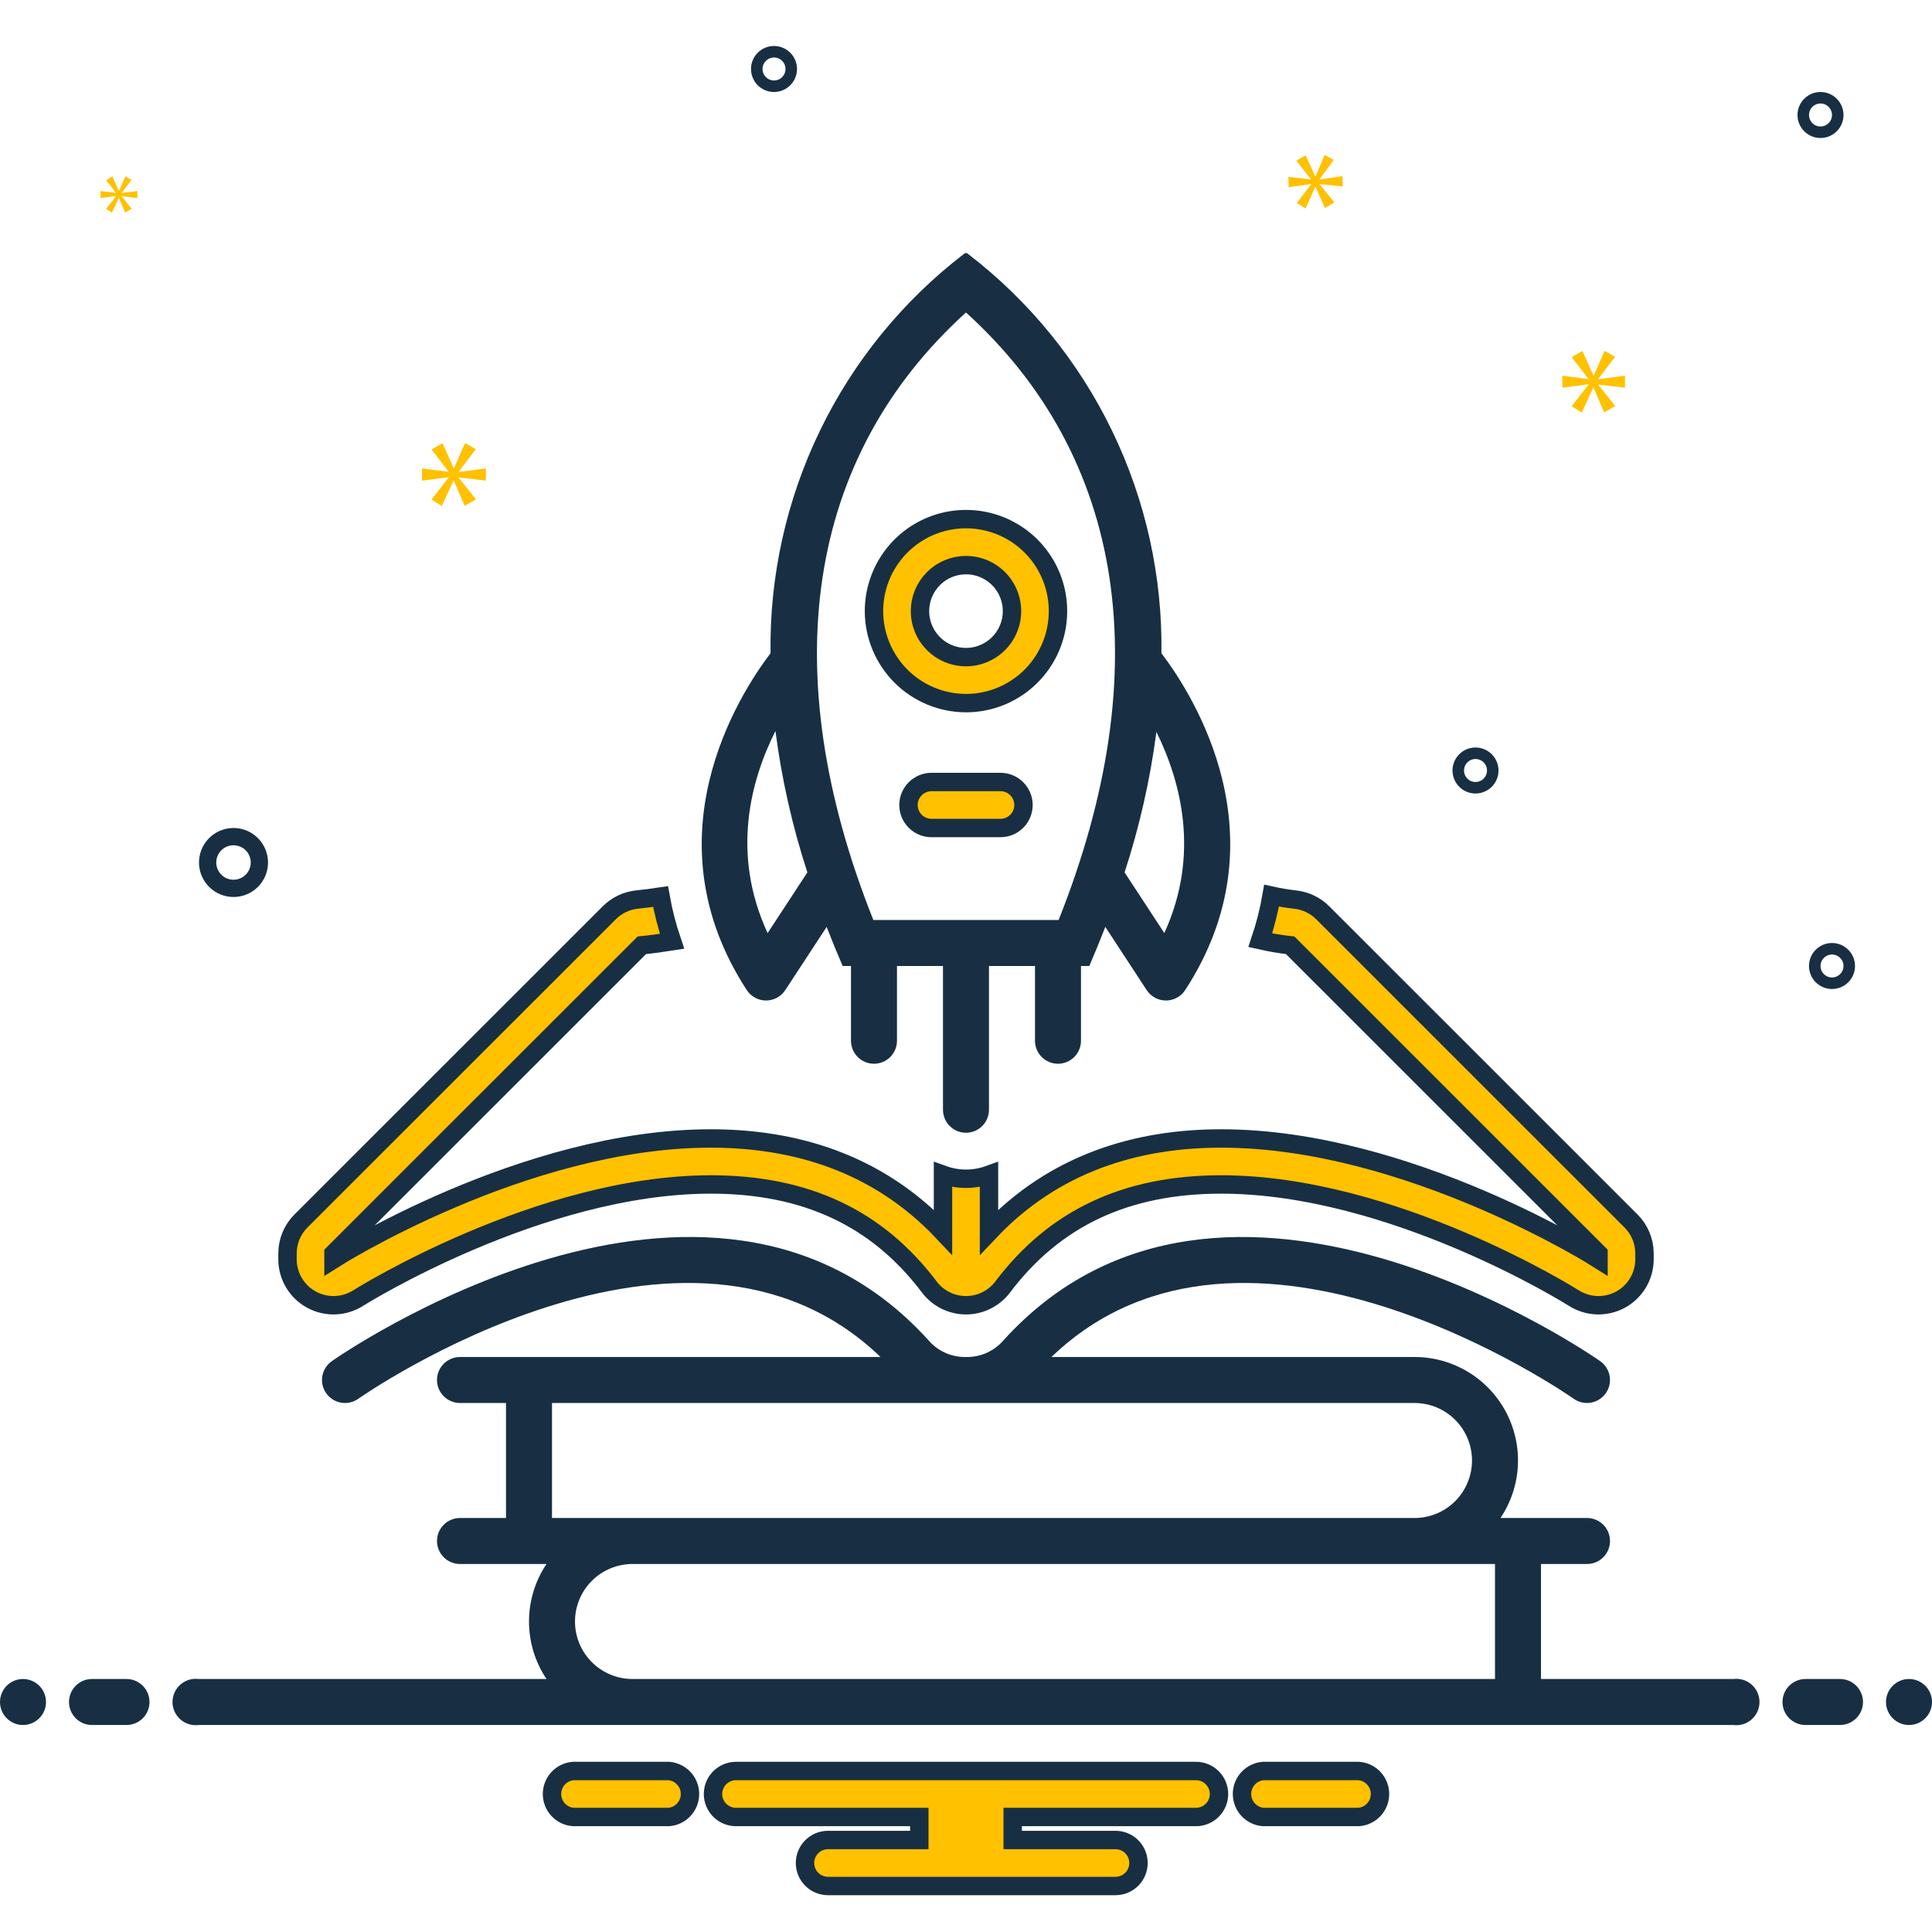 <svg width="105" height="105" viewBox="0 0 105 105" fill="none" xmlns="http://www.w3.org/2000/svg">
<g clip-path="url(#clip0_151_826)">
<path d="M73.846 96.25H68.654C68.34 96.275 68.046 96.418 67.832 96.649C67.619 96.881 67.5 97.184 67.5 97.5C67.5 97.815 67.619 98.119 67.832 98.35C68.046 98.582 68.34 98.725 68.654 98.75H73.846C74.16 98.725 74.454 98.582 74.668 98.35C74.881 98.119 75 97.815 75 97.5C75 97.184 74.881 96.881 74.668 96.649C74.454 96.418 74.16 96.275 73.846 96.25ZM36.346 96.25H31.154C30.84 96.275 30.546 96.418 30.332 96.649C30.119 96.881 30 97.184 30 97.5C30 97.815 30.119 98.119 30.332 98.35C30.546 98.582 30.84 98.725 31.154 98.75H36.346C36.66 98.725 36.954 98.582 37.167 98.35C37.381 98.119 37.5 97.815 37.5 97.5C37.5 97.184 37.381 96.881 37.167 96.649C36.954 96.418 36.66 96.275 36.346 96.25ZM65 96.25H40C39.669 96.25 39.35 96.382 39.116 96.616C38.882 96.85 38.75 97.168 38.75 97.5C38.75 97.831 38.882 98.149 39.116 98.384C39.35 98.618 39.669 98.75 40 98.75H49.962V100H45C44.669 100 44.35 100.131 44.116 100.366C43.882 100.6 43.75 100.918 43.75 101.25C43.75 101.581 43.882 101.899 44.116 102.134C44.35 102.368 44.669 102.5 45 102.5H60.625C60.956 102.5 61.275 102.368 61.509 102.134C61.743 101.899 61.875 101.581 61.875 101.25C61.875 100.918 61.743 100.6 61.509 100.366C61.275 100.131 60.956 100 60.625 100H55.038V98.75H65C65.332 98.75 65.65 98.618 65.884 98.384C66.118 98.149 66.25 97.831 66.25 97.5C66.25 97.168 66.118 96.85 65.884 96.616C65.65 96.382 65.332 96.25 65 96.25ZM16.922 70.629C17.314 70.844 17.758 70.95 18.205 70.936C18.653 70.922 19.089 70.787 19.467 70.547C19.562 70.486 29.32 64.373 38.632 64.373C43.792 64.374 47.675 66.196 50.505 69.944C50.738 70.252 51.039 70.503 51.386 70.675C51.732 70.847 52.113 70.937 52.5 70.937C52.887 70.937 53.268 70.847 53.614 70.675C53.961 70.503 54.262 70.252 54.495 69.944C57.325 66.195 61.208 64.373 66.366 64.373C75.716 64.374 85.437 70.485 85.534 70.547C85.912 70.787 86.347 70.922 86.795 70.936C87.243 70.95 87.686 70.844 88.079 70.629C88.471 70.413 88.799 70.096 89.027 69.71C89.255 69.325 89.375 68.885 89.375 68.437V68.125C89.375 67.796 89.31 67.471 89.185 67.168C89.059 66.865 88.875 66.589 88.642 66.357L71.886 49.607C71.477 49.198 70.939 48.943 70.363 48.887C69.942 48.839 69.523 48.769 69.109 48.677C68.966 49.499 68.76 50.309 68.494 51.099C69.03 51.221 69.572 51.313 70.119 51.375L86.875 68.125V68.437C86.875 68.437 76.552 61.874 66.368 61.873C61.823 61.873 57.311 63.186 53.75 66.965V63.843C52.942 64.135 52.058 64.135 51.25 63.843V66.965C47.69 63.187 43.176 61.874 38.632 61.873C28.447 61.873 18.125 68.437 18.125 68.437V68.125L34.881 51.375C35.409 51.323 35.962 51.245 36.525 51.157C36.255 50.363 36.045 49.55 35.899 48.725C35.462 48.79 35.039 48.848 34.639 48.886C34.063 48.943 33.523 49.197 33.114 49.607L16.358 66.357C16.125 66.589 15.941 66.865 15.815 67.168C15.69 67.471 15.625 67.796 15.625 68.125V68.437C15.625 68.885 15.745 69.325 15.973 69.71C16.202 70.096 16.529 70.413 16.922 70.629Z" fill="#FFC100" stroke="#182F43"/>
<path d="M41.631 54.375H41.632C41.84 54.375 42.044 54.323 42.227 54.225C42.409 54.126 42.564 53.983 42.678 53.81L44.927 50.375C45.197 51.073 45.485 51.78 45.797 52.5H46.249V56.562C46.249 56.894 46.381 57.212 46.615 57.446C46.85 57.681 47.167 57.812 47.499 57.812C47.831 57.812 48.148 57.681 48.383 57.446C48.617 57.212 48.749 56.894 48.749 56.562V52.5H51.249V60.312C51.249 60.644 51.381 60.962 51.615 61.196C51.85 61.431 52.167 61.562 52.499 61.562C52.831 61.562 53.148 61.431 53.383 61.196C53.617 60.962 53.749 60.644 53.749 60.312V52.5H56.249V56.562C56.249 56.894 56.381 57.212 56.615 57.446C56.85 57.681 57.167 57.812 57.499 57.812C57.831 57.812 58.148 57.681 58.383 57.446C58.617 57.212 58.749 56.894 58.749 56.562V52.5H59.201C59.513 51.78 59.801 51.073 60.071 50.375L62.32 53.81C62.434 53.983 62.589 54.126 62.771 54.225C62.954 54.323 63.158 54.375 63.366 54.375H63.368C63.575 54.375 63.78 54.323 63.962 54.224C64.145 54.124 64.3 53.981 64.413 53.807C69.784 45.561 64.897 37.842 63.121 35.501C63.18 31.314 62.26 27.171 60.434 23.402C58.608 19.634 55.927 16.344 52.604 13.795C52.59 13.781 52.574 13.769 52.556 13.762C52.538 13.754 52.519 13.75 52.499 13.75C52.479 13.75 52.46 13.754 52.442 13.762C52.424 13.769 52.408 13.781 52.394 13.795C49.072 16.344 46.39 19.633 44.565 23.402C42.739 27.17 41.818 31.313 41.877 35.5C40.101 37.841 35.213 45.56 40.585 53.807C40.698 53.981 40.853 54.124 41.036 54.224C41.219 54.323 41.423 54.375 41.631 54.375ZM62.848 39.778C64.161 42.436 65.245 46.42 63.278 50.709L61.119 47.413C61.93 44.927 62.508 42.371 62.848 39.778ZM52.499 16.983C61.16 24.831 62.935 36.449 57.533 50H47.465C42.063 36.449 43.838 24.831 52.499 16.983ZM42.144 39.729C42.482 42.339 43.063 44.911 43.879 47.413L41.718 50.712C39.709 46.368 40.812 42.377 42.144 39.729Z" fill="#182F43"/>
<path d="M52.499 38.213C53.488 38.213 54.455 37.92 55.277 37.37C56.1 36.821 56.74 36.04 57.119 35.126C57.497 34.213 57.596 33.207 57.403 32.237C57.211 31.267 56.734 30.377 56.035 29.677C55.336 28.978 54.445 28.502 53.475 28.309C52.505 28.116 51.5 28.215 50.586 28.593C49.672 28.972 48.892 29.613 48.342 30.435C47.793 31.257 47.499 32.224 47.499 33.213C47.501 34.538 48.028 35.809 48.966 36.747C49.903 37.684 51.174 38.211 52.499 38.213ZM52.499 30.713C52.994 30.713 53.477 30.86 53.888 31.134C54.3 31.409 54.62 31.799 54.809 32.256C54.998 32.713 55.048 33.216 54.952 33.701C54.855 34.186 54.617 34.631 54.267 34.981C53.918 35.33 53.472 35.568 52.987 35.665C52.502 35.761 52 35.712 51.543 35.523C51.086 35.333 50.696 35.013 50.421 34.602C50.146 34.191 49.999 33.707 49.999 33.213C49.999 32.55 50.263 31.914 50.732 31.445C51.201 30.976 51.837 30.713 52.499 30.713ZM54.374 42.5H50.624C50.293 42.5 49.975 42.632 49.741 42.867C49.506 43.101 49.374 43.419 49.374 43.75C49.374 44.082 49.506 44.4 49.741 44.634C49.975 44.869 50.293 45 50.624 45H54.374C54.706 45 55.024 44.869 55.258 44.634C55.493 44.4 55.624 44.082 55.624 43.75C55.624 43.419 55.493 43.101 55.258 42.867C55.024 42.632 54.706 42.5 54.374 42.5Z" fill="#FFC100" stroke="#182F43"/>
<path d="M1.25 93.75C1.94 93.75 2.5 93.19 2.5 92.5C2.5 91.81 1.94 91.25 1.25 91.25C0.56 91.25 0 91.81 0 92.5C0 93.19 0.56 93.75 1.25 93.75Z" fill="#182F43"/>
<path d="M6.875 91.25H5C4.668 91.25 4.35 91.382 4.116 91.616C3.881 91.85 3.75 92.168 3.75 92.5C3.75 92.832 3.881 93.15 4.116 93.384C4.35 93.618 4.668 93.75 5 93.75H6.875C7.206 93.75 7.524 93.618 7.758 93.384C7.993 93.15 8.125 92.832 8.125 92.5C8.125 92.168 7.993 91.85 7.758 91.616C7.524 91.382 7.206 91.25 6.875 91.25ZM99.999 91.25H98.124C97.793 91.25 97.475 91.382 97.241 91.616C97.006 91.85 96.874 92.168 96.874 92.5C96.874 92.832 97.006 93.15 97.241 93.384C97.475 93.618 97.793 93.75 98.124 93.75H99.999C100.331 93.75 100.649 93.618 100.883 93.384C101.118 93.15 101.25 92.832 101.25 92.5C101.25 92.168 101.118 91.85 100.883 91.616C100.649 91.382 100.331 91.25 99.999 91.25Z" fill="#182F43"/>
<path d="M103.75 93.75C104.44 93.75 105 93.19 105 92.5C105 91.81 104.44 91.25 103.75 91.25C103.06 91.25 102.5 91.81 102.5 92.5C102.5 93.19 103.06 93.75 103.75 93.75Z" fill="#182F43"/>
<path d="M94.201 91.25H83.75V85H86.25C86.582 85 86.9 84.868 87.134 84.634C87.369 84.4 87.5 84.082 87.5 83.75C87.5 83.418 87.369 83.1 87.134 82.866C86.9 82.632 86.582 82.5 86.25 82.5H81.549C82.116 81.653 82.442 80.669 82.493 79.651C82.544 78.634 82.317 77.621 81.837 76.723C81.357 75.824 80.642 75.073 79.768 74.549C78.894 74.026 77.894 73.749 76.875 73.75H57.144C67.722 63.576 85.345 75.889 85.525 76.018C85.795 76.21 86.13 76.287 86.457 76.232C86.783 76.176 87.075 75.994 87.267 75.724C87.459 75.454 87.536 75.12 87.482 74.793C87.427 74.466 87.245 74.175 86.976 73.982C86.772 73.837 66.48 59.629 54.52 72.863C54.281 73.135 53.988 73.356 53.658 73.508C53.329 73.661 52.971 73.743 52.609 73.75H52.392C52.029 73.743 51.672 73.661 51.342 73.508C51.013 73.356 50.719 73.136 50.48 72.862C38.519 59.628 18.228 73.837 18.025 73.982C17.755 74.174 17.572 74.466 17.517 74.793C17.462 75.12 17.539 75.455 17.732 75.725C17.924 75.995 18.216 76.178 18.543 76.233C18.87 76.288 19.205 76.211 19.475 76.018C19.656 75.89 37.278 63.576 47.856 73.75H25C24.669 73.75 24.351 73.882 24.116 74.116C23.882 74.35 23.75 74.668 23.75 75C23.75 75.332 23.882 75.65 24.116 75.884C24.351 76.118 24.669 76.25 25 76.25H27.5V82.5H25C24.669 82.5 24.351 82.632 24.116 82.866C23.882 83.1 23.75 83.418 23.75 83.75C23.75 84.082 23.882 84.4 24.116 84.634C24.351 84.868 24.669 85 25 85H29.701C29.081 85.924 28.75 87.012 28.75 88.125C28.75 89.238 29.081 90.326 29.701 91.25H10.799C10.622 91.227 10.441 91.242 10.269 91.294C10.098 91.346 9.939 91.434 9.804 91.553C9.67 91.671 9.562 91.817 9.488 91.98C9.414 92.143 9.375 92.321 9.375 92.5C9.375 92.679 9.414 92.857 9.488 93.02C9.562 93.183 9.67 93.329 9.804 93.447C9.939 93.566 10.098 93.654 10.269 93.706C10.441 93.758 10.622 93.773 10.799 93.75H94.201C94.379 93.773 94.56 93.758 94.731 93.706C94.903 93.654 95.061 93.566 95.196 93.447C95.331 93.329 95.439 93.183 95.513 93.02C95.587 92.857 95.625 92.679 95.625 92.5C95.625 92.321 95.587 92.143 95.513 91.98C95.439 91.817 95.331 91.671 95.196 91.553C95.061 91.434 94.903 91.346 94.731 91.294C94.56 91.242 94.379 91.227 94.201 91.25V91.25ZM30 76.25H76.875C77.704 76.25 78.499 76.579 79.085 77.165C79.671 77.751 80 78.546 80 79.375C80 80.204 79.671 80.999 79.085 81.585C78.499 82.171 77.704 82.5 76.875 82.5H30V76.25ZM34.375 91.25C33.547 91.25 32.752 90.921 32.166 90.335C31.579 89.749 31.25 88.954 31.25 88.125C31.25 87.296 31.579 86.501 32.166 85.915C32.752 85.329 33.547 85 34.375 85H81.25V91.25H34.375ZM13.437 48.595C13.777 48.448 14.066 48.202 14.267 47.891C14.468 47.579 14.572 47.215 14.566 46.844C14.559 46.473 14.443 46.112 14.232 45.808C14.021 45.503 13.724 45.267 13.38 45.131C13.035 44.995 12.657 44.964 12.294 45.042C11.932 45.121 11.601 45.305 11.343 45.571C11.085 45.838 10.912 46.175 10.846 46.54C10.78 46.905 10.823 47.281 10.971 47.621C11.169 48.077 11.54 48.435 12.002 48.618C12.465 48.801 12.981 48.792 13.437 48.595ZM12.318 46.015C12.488 45.941 12.676 45.919 12.858 45.953C13.041 45.986 13.209 46.072 13.342 46.201C13.476 46.33 13.568 46.496 13.607 46.677C13.646 46.858 13.631 47.047 13.563 47.219C13.495 47.392 13.377 47.54 13.224 47.646C13.072 47.751 12.892 47.809 12.706 47.812C12.521 47.815 12.339 47.764 12.183 47.663C12.027 47.563 11.904 47.418 11.831 47.248C11.732 47.02 11.728 46.762 11.819 46.531C11.91 46.3 12.09 46.114 12.318 46.015ZM99.566 51.25C99.319 51.25 99.077 51.323 98.871 51.461C98.666 51.598 98.505 51.793 98.411 52.022C98.316 52.25 98.291 52.501 98.34 52.744C98.388 52.986 98.507 53.209 98.682 53.384C98.857 53.559 99.079 53.678 99.322 53.726C99.564 53.774 99.816 53.749 100.044 53.655C100.272 53.56 100.468 53.4 100.605 53.194C100.742 52.989 100.816 52.747 100.816 52.5C100.815 52.169 100.684 51.851 100.449 51.617C100.215 51.382 99.897 51.25 99.566 51.25ZM99.566 53.125C99.442 53.125 99.321 53.088 99.219 53.02C99.116 52.951 99.036 52.853 98.988 52.739C98.941 52.625 98.929 52.499 98.953 52.378C98.977 52.257 99.036 52.145 99.124 52.058C99.211 51.971 99.323 51.911 99.444 51.887C99.565 51.863 99.691 51.875 99.805 51.923C99.919 51.97 100.017 52.05 100.085 52.153C100.154 52.255 100.191 52.376 100.191 52.5C100.191 52.666 100.125 52.825 100.007 52.942C99.89 53.059 99.731 53.125 99.566 53.125ZM80.191 40.625C79.944 40.625 79.702 40.698 79.496 40.836C79.291 40.973 79.13 41.168 79.036 41.397C78.941 41.625 78.916 41.876 78.965 42.119C79.013 42.361 79.132 42.584 79.307 42.759C79.482 42.934 79.704 43.053 79.947 43.101C80.189 43.149 80.441 43.124 80.669 43.03C80.897 42.935 81.093 42.775 81.23 42.569C81.367 42.364 81.441 42.122 81.441 41.875C81.44 41.544 81.308 41.226 81.074 40.992C80.84 40.757 80.522 40.625 80.191 40.625ZM80.191 42.5C80.067 42.5 79.946 42.463 79.844 42.395C79.741 42.326 79.661 42.228 79.613 42.114C79.566 42 79.554 41.874 79.578 41.753C79.602 41.632 79.661 41.52 79.749 41.433C79.836 41.346 79.948 41.286 80.069 41.262C80.19 41.238 80.316 41.25 80.43 41.298C80.544 41.345 80.642 41.425 80.71 41.528C80.779 41.63 80.816 41.751 80.816 41.875C80.816 42.041 80.75 42.2 80.632 42.317C80.515 42.434 80.356 42.5 80.191 42.5ZM98.941 5C98.694 5 98.452 5.073 98.246 5.211C98.041 5.348 97.88 5.543 97.786 5.772C97.691 6 97.666 6.251 97.715 6.494C97.763 6.736 97.882 6.959 98.057 7.134C98.232 7.309 98.454 7.428 98.697 7.476C98.939 7.524 99.191 7.499 99.419 7.405C99.647 7.31 99.843 7.15 99.98 6.944C100.117 6.739 100.191 6.497 100.191 6.25C100.19 5.919 100.059 5.601 99.824 5.367C99.59 5.132 99.272 5 98.941 5ZM98.941 6.875C98.817 6.875 98.696 6.838 98.594 6.77C98.491 6.701 98.411 6.603 98.363 6.489C98.316 6.375 98.304 6.249 98.328 6.128C98.352 6.007 98.411 5.895 98.499 5.808C98.586 5.721 98.698 5.661 98.819 5.637C98.94 5.613 99.066 5.625 99.18 5.673C99.294 5.72 99.392 5.8 99.46 5.903C99.529 6.006 99.566 6.126 99.566 6.25C99.566 6.416 99.5 6.575 99.382 6.692C99.265 6.809 99.106 6.875 98.941 6.875ZM43.316 3.75C43.316 3.503 43.242 3.261 43.105 3.056C42.968 2.85 42.773 2.69 42.544 2.595C42.316 2.501 42.064 2.476 41.822 2.524C41.579 2.572 41.357 2.691 41.182 2.866C41.007 3.041 40.888 3.264 40.84 3.506C40.791 3.749 40.816 4 40.911 4.228C41.005 4.457 41.166 4.652 41.371 4.789C41.577 4.927 41.819 5 42.066 5C42.397 5 42.715 4.868 42.949 4.633C43.184 4.399 43.315 4.081 43.316 3.75ZM41.441 3.75C41.441 3.626 41.477 3.506 41.546 3.403C41.615 3.3 41.712 3.22 41.827 3.173C41.941 3.125 42.066 3.113 42.188 3.137C42.309 3.161 42.42 3.221 42.508 3.308C42.595 3.395 42.655 3.507 42.679 3.628C42.703 3.749 42.69 3.875 42.643 3.989C42.596 4.103 42.516 4.201 42.413 4.27C42.31 4.338 42.189 4.375 42.066 4.375C41.9 4.375 41.741 4.309 41.624 4.192C41.507 4.075 41.441 3.916 41.441 3.75Z" fill="#182F43"/>
<path d="M24.93 25.633L25.86 24.411L25.273 24.078L24.676 25.447H24.656L24.05 24.087L23.453 24.43L24.373 25.623V25.642L22.935 25.457V26.122L24.382 25.936V25.956L23.453 27.148L24.01 27.501L24.646 26.122H24.666L25.253 27.491L25.869 27.139L24.93 25.965V25.946L26.406 26.122V25.457L24.93 25.652V25.633Z" fill="#FFC100"/>
<path d="M6.301 10.667L5.766 11.354L6.087 11.557L6.453 10.763H6.464L6.802 11.551L7.157 11.348L6.616 10.672V10.661L7.466 10.763V10.38L6.616 10.492V10.481L7.151 9.777L6.814 9.586L6.47 10.374H6.459L6.109 9.591L5.766 9.788L6.295 10.475V10.487L5.467 10.38V10.763L6.301 10.656V10.667Z" fill="#FFC100"/>
<path d="M88.315 21.071V20.419L86.867 20.611V20.591L87.778 19.393L87.202 19.066L86.617 20.409H86.598L86.004 19.076L85.418 19.412L86.32 20.582V20.601L84.909 20.419V21.071L86.329 20.889V20.908L85.418 22.078L85.965 22.424L86.589 21.071H86.607L87.183 22.414L87.787 22.069L86.867 20.918V20.898L88.315 21.071Z" fill="#FFC100"/>
<path d="M71.715 9.738L72.488 8.693L71.988 8.419L71.499 9.583H71.482L70.954 8.44L70.453 8.736L71.243 9.736L71.244 9.753L70.025 9.611L70.033 10.173L71.255 10.001V10.017L70.483 11.036L70.958 11.328L71.481 10.155H71.497L72.008 11.306L72.526 11.001L71.719 10.019V10.003L72.97 10.135L72.962 9.573L71.715 9.755V9.738Z" fill="#FFC100"/>
</g>
<defs>
<clipPath id="clip0_151_826">
<rect width="105" height="105" fill="white"/>
</clipPath>
</defs>
</svg>
